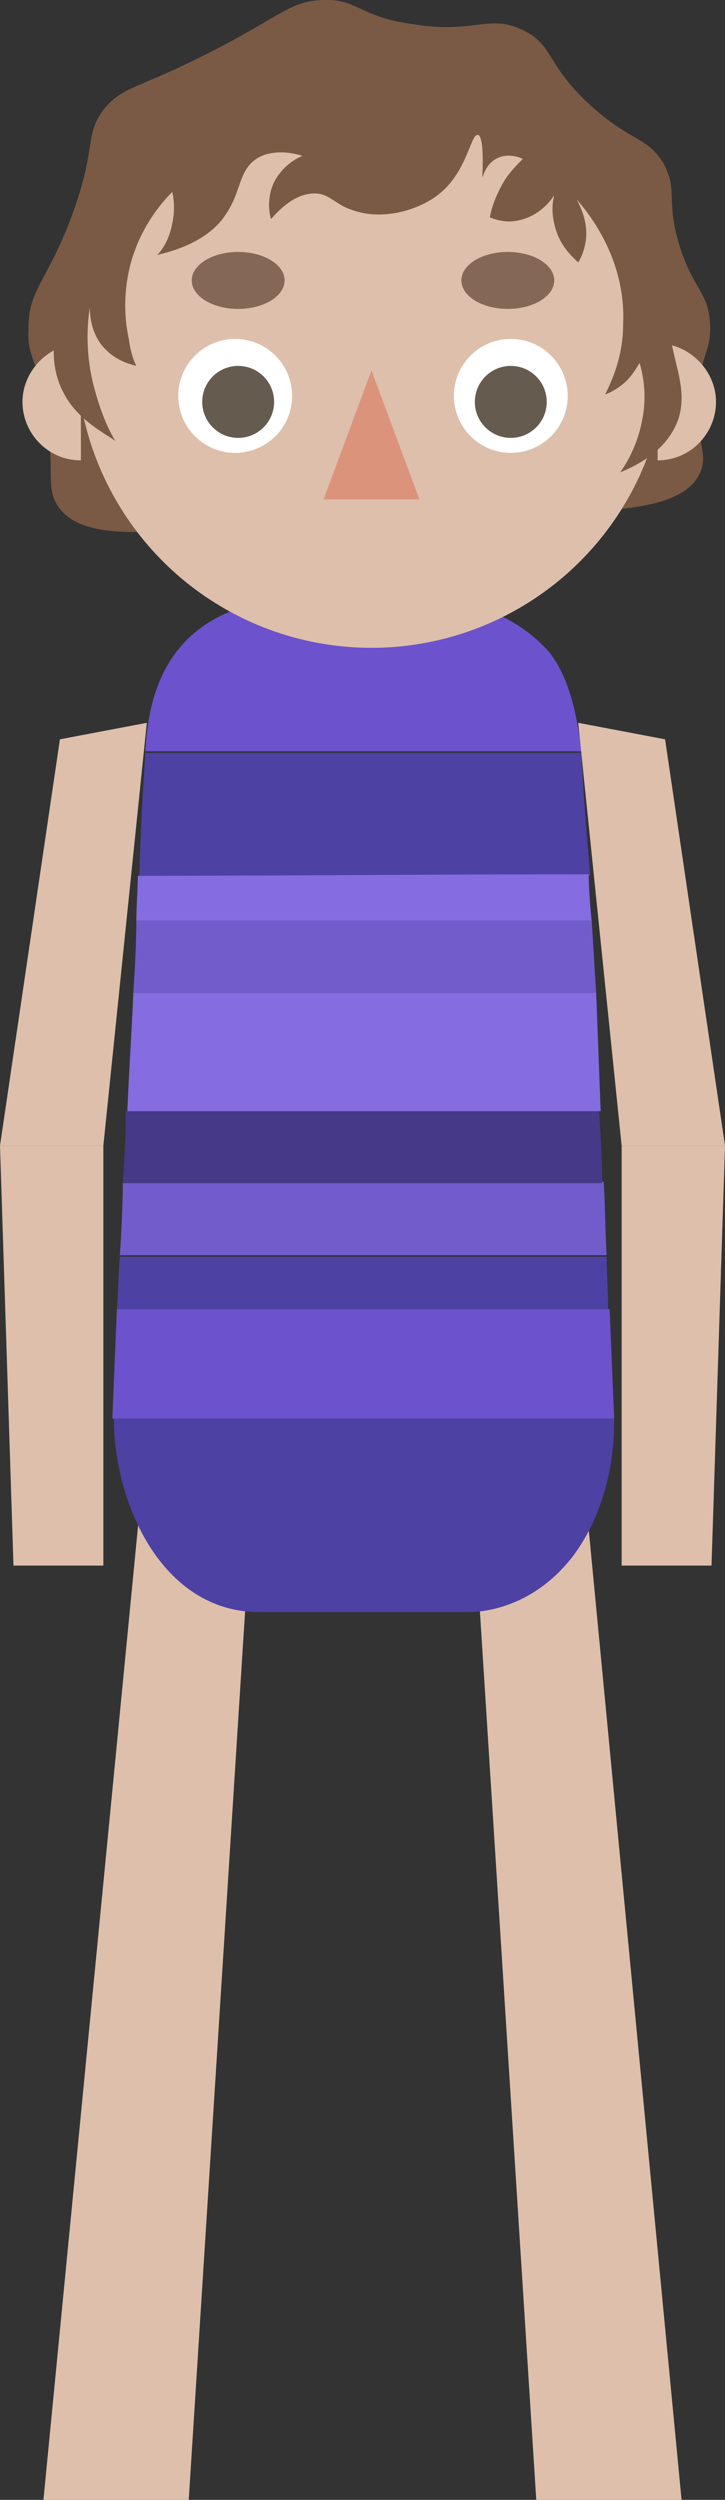 <?xml version="1.0" encoding="utf-8"?>
<!-- Generator: Adobe Illustrator 22.0.0, SVG Export Plug-In . SVG Version: 6.00 Build 0)  -->
<svg version="1.1" id="Layer_1" xmlns="http://www.w3.org/2000/svg" xmlns:xlink="http://www.w3.org/1999/xlink" x="0px" y="0px"
	 viewBox="0 0 48.4 166.7" style="enable-background:new 0 0 48.4 166.7;" xml:space="preserve">
<rect x="0" y="0" width="48.4" height="166.7" fill="#333333" stroke="none"/>
<style type="text/css">
	.st0{fill:#DDBFAB;}
	.st1{fill:#6C52CC;}
	.st2{fill:#4D41A3;}
	.st3{fill:#725CCC;}
	.st4{fill:#463987;}
	.st5{fill:#856CE0;}
	.st6{fill:#7A5A44;}
	.st7{fill:#DB947B;}
	.st8{fill:#FFFFFF;}
	.st9{fill:#665B4F;}
	.st10{fill:#846855;}
</style>
<polygon class="st0" points="35.8,166.7 45.5,166.7 38.9,97.8 31.8,103.7 "/>
<polygon class="st0" points="12.6,166.7 2.9,166.7 9.6,97.8 16.6,103.7 "/>
<g>
	<path class="st1" d="M9.7,50.1c0.1-1.5,0.3-3.6,1.4-5.6c2.7-4.8,8.2-4.8,13.1-4.7c4.7,0,9,0,12.3,3.5c1.6,1.8,2.1,4.9,2.3,6.8
		C29.1,50.1,19.4,50.1,9.7,50.1z"/>
	<path class="st2" d="M41,94.6c0,0.8,0.1,5.3-2.7,9.1c-2.8,3.7-6.4,3.8-7,3.8h-14c-6.5,0-9.7-7.3-9.7-12.9
		C18.6,94.6,29.8,94.6,41,94.6z"/>
	<path class="st1" d="M7.5,94.6c0.1-2.6,0.2-4.7,0.3-7.3c11,0,21.9,0,32.9,0c0.1,2.4,0.2,4.9,0.3,7.3C29.8,94.6,18.6,94.6,7.5,94.6z
		"/>
	<path class="st2" d="M9.3,58.4c0.1-3.2,0.2-5,0.4-8.2c9.7,0,19.4,0,29.1,0c0.2,3.4,0.3,4.7,0.6,8.2C29.2,58.3,19.3,58.4,9.3,58.4z"
		/>
	<path class="st2" d="M7.8,87.3c0.1-1.2,0.1-2.3,0.2-3.5c10.6,0,21.7,0,32.5,0c0,1.1,0.1,2.4,0.1,3.5C29.5,87.3,18.8,87.3,7.8,87.3z
		"/>
	<path class="st3" d="M8,83.7c0.1-1.3,0.2-3.5,0.2-4.9c10.7,0,21.6,0,32.1,0c0.1,1.4,0.1,3.5,0.2,4.9C29.8,83.7,18.9,83.7,8,83.7z"
		/>
	<path class="st4" d="M8.2,78.9c0.1-1.7,0.2-3.1,0.2-4.8c10.4,0,21.1,0,31.6,0c0.1,1.7,0.2,3.1,0.2,4.8
		C29.6,78.9,19.2,78.9,8.2,78.9z"/>
	<path class="st5" d="M8.5,74.1c0.1-2.5,0.3-5.4,0.4-7.9c10.8,0,20.3,0,30.9,0c0.1,2.5,0.2,5.4,0.3,7.9
		C29.6,74.1,19.1,74.1,8.5,74.1z"/>
	<path class="st3" d="M8.9,66.2c0.1-1.5,0.2-3.3,0.2-4.8c10.3,0,19.8,0,30.4,0c0.1,1.4,0.2,3.4,0.3,4.8
		C29.3,66.2,19.3,66.2,8.9,66.2z"/>
	<path class="st5" d="M9.1,61.4c0-0.7,0.1-2.3,0.1-3c10.2,0,20-0.1,30.1-0.1c0,0.8,0.1,2.2,0.2,3.1C29.4,61.4,19.4,61.4,9.1,61.4z"
		/>
</g>
<polygon class="st0" points="6.9,76.4 0,76.4 4,49.3 9.8,48.2 "/>
<polygon class="st0" points="0.9,104.4 6.9,104.4 6.9,76.4 0,76.4 "/>
<polygon class="st0" points="41.5,76.4 48.4,76.4 44.4,49.3 38.6,48.2 "/>
<polygon class="st0" points="47.5,104.4 41.5,104.4 41.5,76.4 48.4,76.4 "/>
<path class="st6" d="M11.8,35.4c-3,0.1-6.5,0.4-7.9-1.6c-0.9-1.3-0.2-2.3-0.8-6.3c-0.6-3.7-1.3-3.6-1.2-5.6c0-2.7,1.3-3.1,3-7.8
	C6.5,9.6,5.6,9,7,7.2C8.3,5.7,9.1,6,14.2,3.4C19,0.9,19.4,0.1,21.5,0c2.4-0.1,2.4,1.1,6,1.6c4.2,0.7,5.1-0.7,7.4,0.4
	c2.1,1,1.5,2.3,4.6,5.1c2.7,2.4,3.7,2,4.8,3.8c1,1.9,0.1,2.4,1.1,5.6c0.9,2.8,1.9,3,2,5.1c0.1,1.8-0.6,2-0.8,4.5
	c-0.3,3.2,0.8,4.1,0.1,5.5c-1,2.1-4.7,2.3-7,2.5C38.2,34.1,37.3,34.2,11.8,35.4z"/>
<circle class="st0" cx="24.8" cy="23.5" r="19.7"/>
<polygon class="st7" points="24.8,24.7 21.6,33.3 28,33.3 "/>
<circle class="st8" cx="15.7" cy="26.4" r="3.8"/>
<circle class="st8" cx="34.1" cy="26.4" r="3.8"/>
<path class="st0" d="M5.4,30.7c-2.2,0-3.9-1.8-3.9-3.9s1.8-3.9,3.9-3.9C5.4,25.5,5.4,28.1,5.4,30.7z"/>
<path class="st0" d="M43.9,30.7c2.2,0,3.9-1.8,3.9-3.9s-1.8-3.9-3.9-3.9C43.9,25.5,43.9,28.1,43.9,30.7z"/>
<circle class="st9" cx="15.9" cy="26.8" r="2.4"/>
<circle class="st9" cx="34.1" cy="26.8" r="2.4"/>
<ellipse class="st10" cx="33.9" cy="18.7" rx="3.1" ry="1.9"/>
<ellipse class="st10" cx="15.9" cy="18.7" rx="3.1" ry="1.9"/>
<path class="st6" d="M31.9,9c-0.5-0.1-0.7,2.6-2.8,4.1c-1.4,1-3.7,1.6-5.6,0.9c-1.2-0.4-1.5-1.1-2.5-1.1c-1.2,0-2.2,0.9-2.9,1.7
	c-0.1-0.2-0.4-1.6,0.4-2.8c0.6-0.9,1.4-1.3,1.7-1.4c-0.9-0.3-2.2-0.4-3.1,0.2c-1.2,0.8-1,2.3-2.1,3.8c-0.6,0.9-1.9,2-4.5,2.6
	c0.3-0.3,0.8-1,1-2.1c0.2-0.9,0.1-1.7,0-2.1c-0.7,0.7-2,2.2-2.7,4.5c-0.7,2.4-0.4,4.4-0.2,5.3c0.1,0.8,0.3,1.4,0.5,1.8
	c-0.3-0.1-1.5-0.3-2.4-1.5c-0.7-1-0.7-2.1-0.7-2.4c-0.2,1.2-0.3,3.2,0.3,5.4c0.4,1.5,0.9,2.7,1.4,3.5C7,28.9,5.2,28,4.3,26.3
	c-1-1.8-0.8-3.7-0.3-5.7c1.4-5.9,2.4-10.4,6.6-14c8-6.8,18.9-3.4,20.5-2.8c1.9,0.6,8.5,2.8,11.7,8.9c1.7,3.4,0.5,4.2,2.5,12.2
	c0.1,0.6,0.4,1.7,0,3c-0.7,2.1-2.7,3.1-3.9,3.6c0.5-0.7,1.4-2.2,1.6-4.4c0.1-1.2-0.1-2.2-0.3-2.9c-0.2,0.3-0.5,0.9-1.1,1.4
	c-0.5,0.4-0.9,0.6-1.2,0.7c0.5-1,1.2-2.6,1.2-4.7c0.2-4.4-2.4-7.5-3.1-8.3c0.2,0.4,0.8,1.5,0.6,2.8c-0.1,0.6-0.3,1.1-0.5,1.4
	c-0.3-0.3-1.3-1.1-1.6-2.6c-0.2-0.8-0.1-1.5,0-1.9c-0.1,0.2-0.9,1.4-2.4,1.7c-0.9,0.2-1.6-0.1-1.9-0.2c0.1-0.6,0.4-1.5,1-2.5
	c0.4-0.6,0.9-1.1,1.2-1.4c0,0-0.9-0.5-1.8,0c-0.7,0.4-0.8,1.1-0.9,1.2C32.3,9.6,32.1,9,31.9,9z"/>
</svg>
